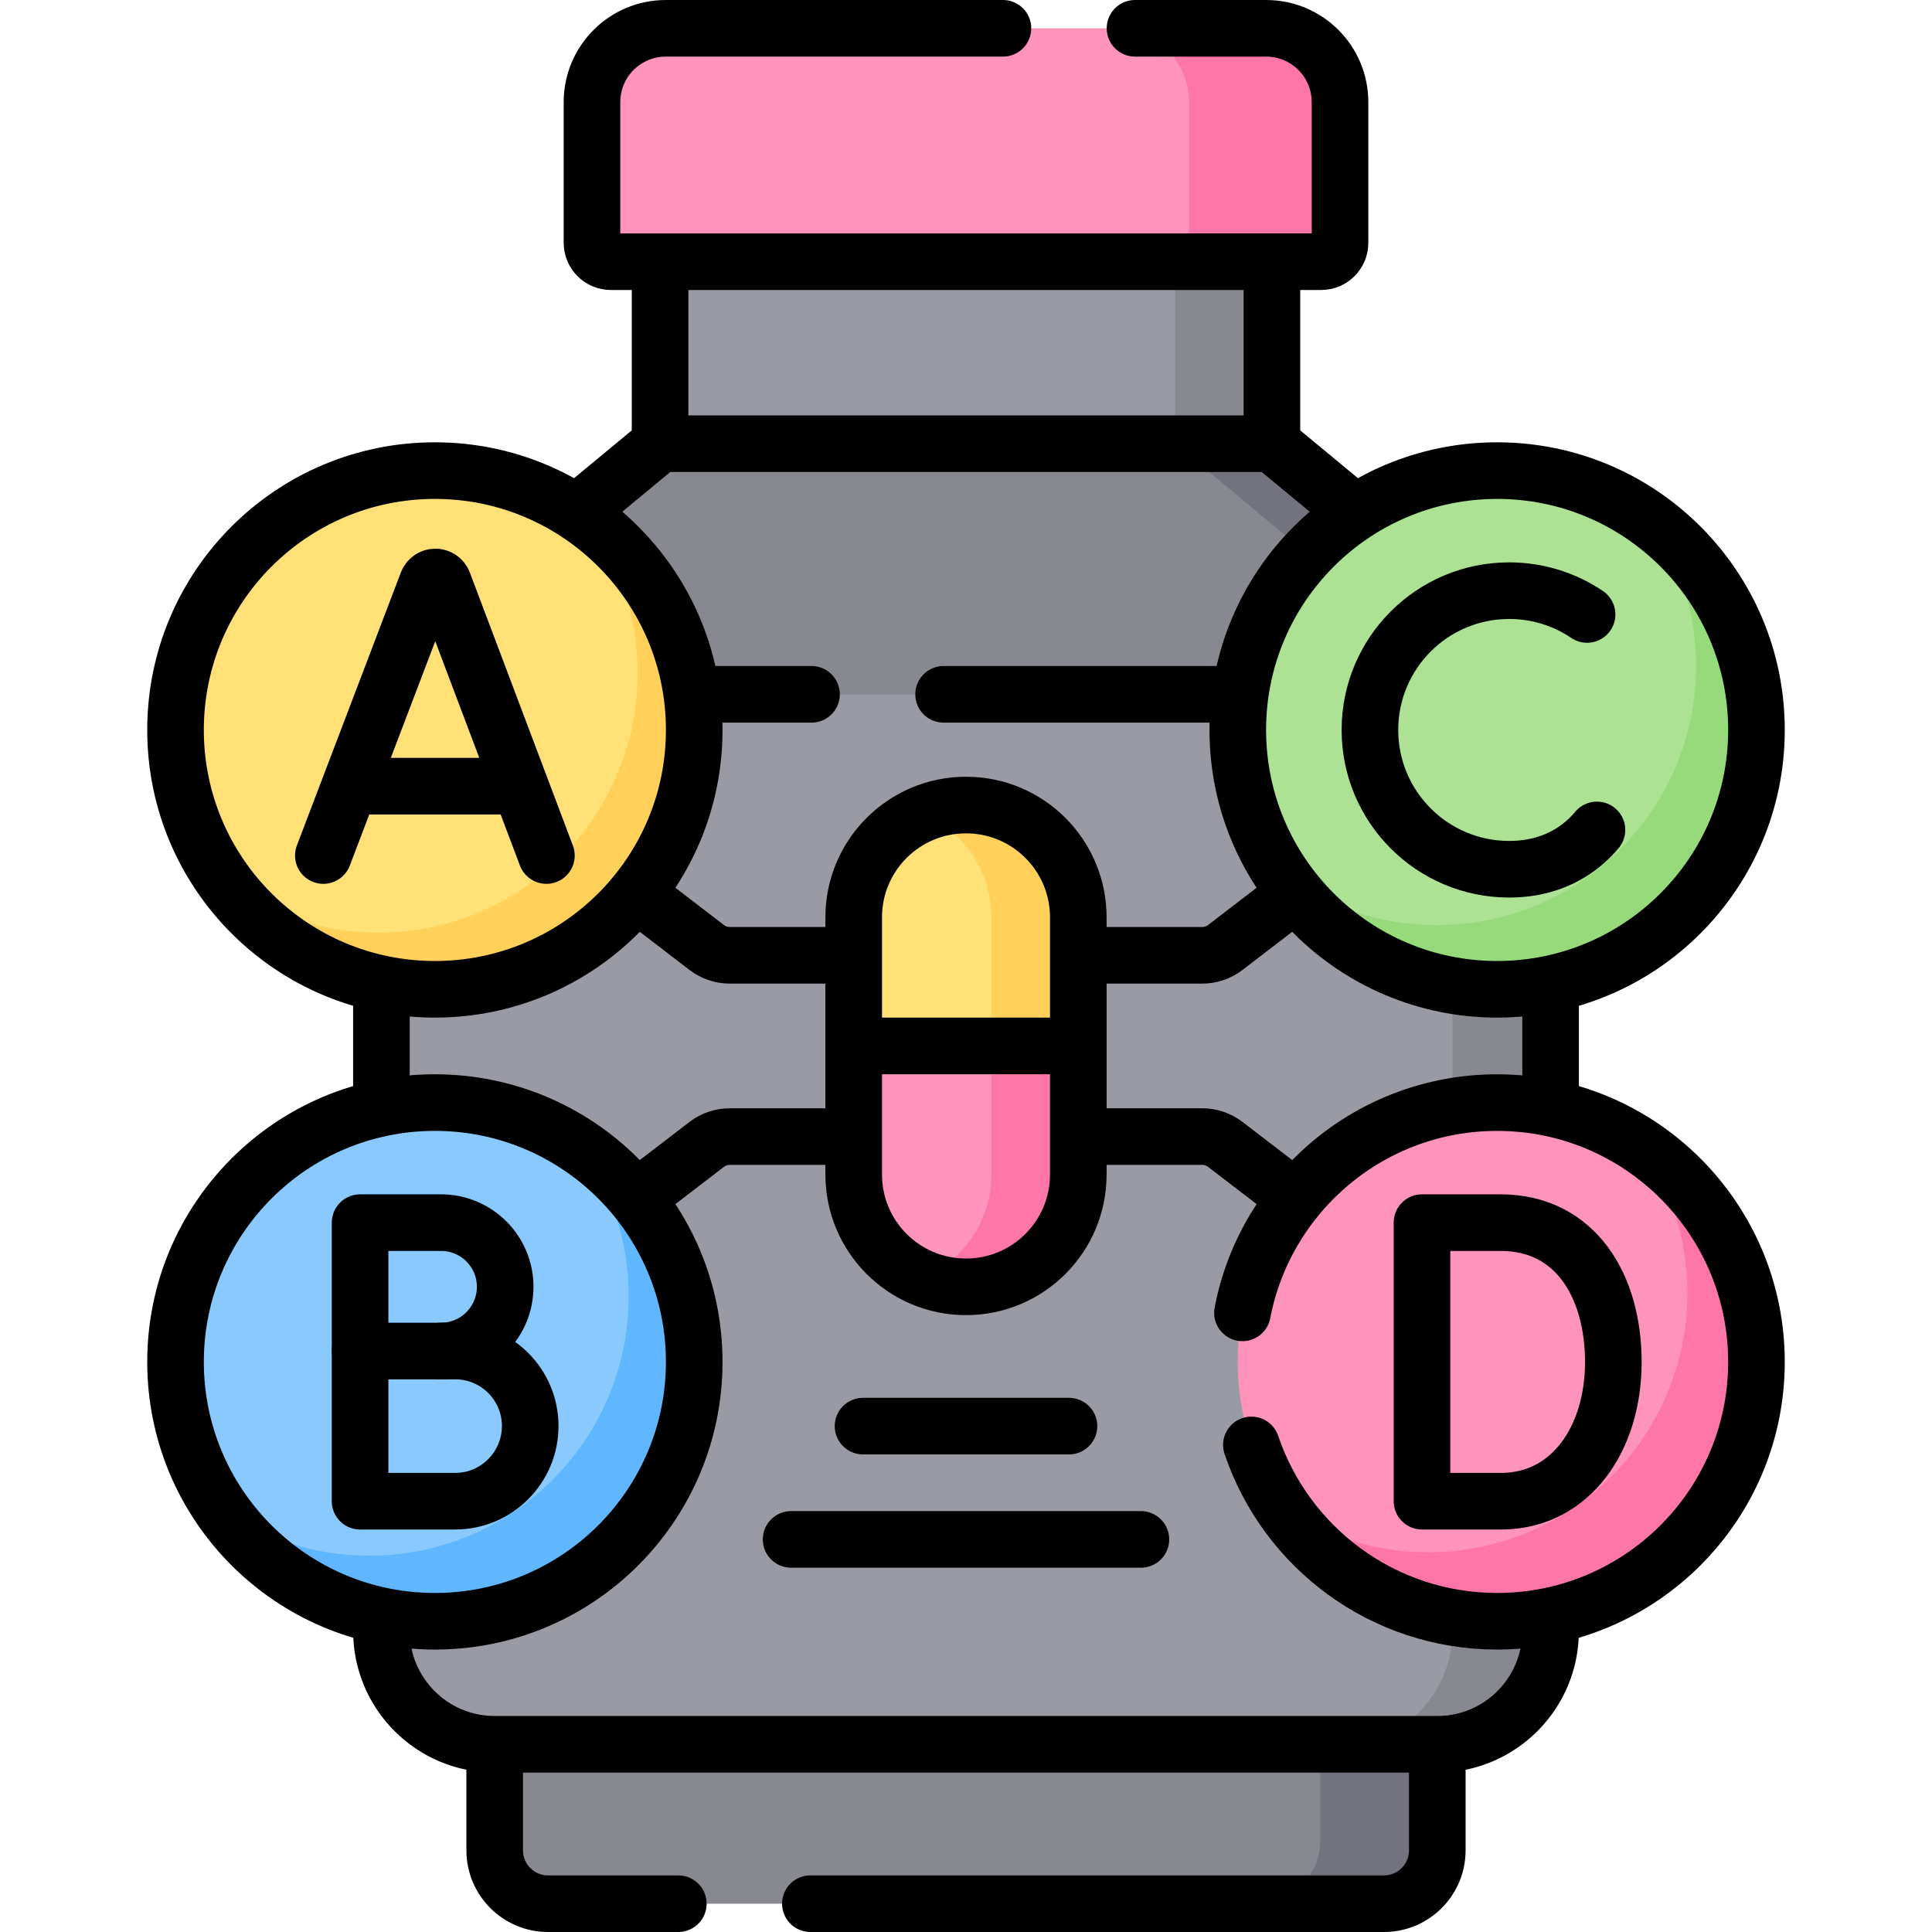 <?xml version="1.0" encoding="UTF-8"?>
<svg xmlns="http://www.w3.org/2000/svg" xmlns:xlink="http://www.w3.org/1999/xlink" version="1.1" id="Capa_1" x="0px" y="0px" viewBox="0 0 512 512" style="enable-background:new 0 0 512 512;" xml:space="preserve" width="512" height="512">
<g>
	<g>
		<g>
			<path style="fill:#888891;" d="M360.578,501.999L337,504.5H147.932c-9.297,0-16.834-7.537-16.834-16.834v-43.015h245.535&#10;&#9;&#9;&#9;&#9;l0.779,40.514C377.412,494.462,369.876,501.999,360.578,501.999z"/>
			<path style="fill:#73737F;" d="M349.899,444.651v43.015c0,9.297-7.537,16.834-16.834,16.834h31.003&#10;&#9;&#9;&#9;&#9;c9.297,0,16.834-7.537,16.834-16.834v-43.015H349.899z"/>
			<rect x="174.926" y="57.349" style="fill:#9A9AA5;" width="154.367" height="72.232"/>
			<rect x="311.459" y="57.349" style="fill:#888891;" width="25.615" height="72.232"/>
			<path style="fill:#FE93BB;" d="M347.41,66.535l-34.988,2.81H161.888c-2.763,0-5.003-2.24-5.003-5.003V27.068&#10;&#9;&#9;&#9;&#9;c0-10.807,8.761-19.568,19.568-19.568h119.091h4.906l31.706,1.408c10.807,0,19.568,8.761,19.568,19.568l0.689,33.056&#10;&#9;&#9;&#9;&#9;C352.413,64.295,350.173,66.535,347.41,66.535z"/>
			<path style="fill:#FE76A8;" d="M335.548,7.5h-40.004c10.807,0,19.568,8.761,19.568,19.568v38.108c0,2.403-1.341,4.17-3.653,4.17&#10;&#9;&#9;&#9;&#9;h38.654c2.763,0,5.003-2.24,5.003-5.003V27.068C355.115,16.261,346.354,7.5,335.548,7.5z"/>
			<path style="fill:#9A9AA5;" d="M405.324,201.754l0.593,222.421c0,16.58-30.402,38.32-46.982,38.32L131.1,462.259&#10;&#9;&#9;&#9;&#9;c-16.58,0-30.02-13.44-30.02-30.02V202.26c0-6.32,1.21-12.51,3.46-18.26l25.31-11.47h252.3l19.714,10.964&#10;&#9;&#9;&#9;&#9;C404.114,189.244,405.324,195.434,405.324,201.754z"/>
			<path style="fill:#888891;" d="M407.46,184l-25.31-11.47L381.457,184c2.25,5.75,3.46,11.94,3.46,18.26v229.98&#10;&#9;&#9;&#9;&#9;c0,16.58-13.282,30.249-29.862,30.249l30.848,0.005c16.58,0,25.018-13.675,25.018-30.255L410.92,340.5V202.26&#10;&#9;&#9;&#9;&#9;C410.92,195.94,409.71,189.75,407.46,184z"/>
			<path style="fill:#888891;" d="M388.083,164.248l-55.156-44.587l-21.468-2.08H174.93l-55.73,46.15&#10;&#9;&#9;&#9;&#9;c-6.607,5.468-11.599,12.473-14.657,20.272L381.457,184l20.407-3.899C398.807,172.302,394.69,169.715,388.083,164.248z"/>
			<path style="fill:#73737F;" d="M392.8,163.73l-55.73-46.15h-25.611l55.339,46.15c6.607,5.468,11.602,12.471,14.66,20.27l26,0.002&#10;&#9;&#9;&#9;&#9;C404.399,176.203,399.407,169.198,392.8,163.73z"/>
		</g>
		<path style="fill:#FE93BB;" d="M226.24,277.185v34.08c0,12.327,7.495,22.904,18.176,27.421c3.56,1.506,7.475-0.64,11.584-0.64&#10;&#9;&#9;&#9;c16.436,0,26.505-10.647,26.505-27.083l-0.991-33.779L256,267.184L226.24,277.185z"/>
		<path style="fill:#FFE177;" d="M282.174,243.752c0-16.436-9.738-28.404-26.174-28.404c-4.077,0-7.963-1.184-11.502,0.3&#10;&#9;&#9;&#9;c-10.725,4.498-18.258,15.097-18.258,27.456v34.08h36.518l19.747-4.698L282.174,243.752z"/>
		<path style="fill:#FE76A8;" d="M274.578,265.716l-11.82,11.469v34.08c0,12.359-7.617,22.923-18.342,27.421&#10;&#9;&#9;&#9;c3.539,1.484,7.506,2.339,11.584,2.339c16.436,0,29.76-13.324,29.76-29.76v-34.08L274.578,265.716z"/>
		<path style="fill:#FFD15B;" d="M256,213.345c-4.078,0-7.963,0.822-11.501,2.306c10.725,4.498,18.259,15.096,18.259,27.454v34.08&#10;&#9;&#9;&#9;h23.002v-34.08C285.76,226.669,272.436,213.345,256,213.345z"/>
		<g>
			<path style="fill:#FFE177;" d="M179.789,193.445c0,37.958-26.585,64.014-64.543,64.014c-22.807,0-43.014-6.399-55.516-23.501&#10;&#9;&#9;&#9;&#9;c-8.305-11.361-13.213-25.362-13.213-40.513c0-37.958,30.771-68.729,68.729-68.729c15.151,0,29.156,4.902,40.517,13.207&#10;&#9;&#9;&#9;&#9;C172.865,150.425,179.789,170.637,179.789,193.445z"/>
			<path style="fill:#FFD15B;" d="M155.763,137.923c8.305,11.361,13.21,25.369,13.21,40.52c0,37.958-30.771,68.729-68.729,68.729&#10;&#9;&#9;&#9;&#9;c-15.151,0-29.153-4.909-40.514-13.214c12.502,17.102,32.709,28.216,55.516,28.216c37.958,0,68.729-30.771,68.729-68.729&#10;&#9;&#9;&#9;&#9;C183.975,170.638,172.865,150.425,155.763,137.923z"/>
			<path style="fill:#ADE194;" d="M462.951,190.914c0,37.958-28.24,67.091-66.197,67.091c-23.938,0-45.018-8.07-57.324-26.631&#10;&#9;&#9;&#9;&#9;c-7.207-10.871-11.405-23.91-11.405-37.929c0-37.958,30.771-68.729,68.729-68.729c15.507,0,29.814,5.138,41.314,13.802&#10;&#9;&#9;&#9;&#9;C454.717,151.06,462.951,168.463,462.951,190.914z"/>
			<path style="fill:#97DA7B;" d="M438.068,138.518c7.207,10.871,11.413,23.905,11.413,37.925c0,37.958-30.771,68.729-68.729,68.729&#10;&#9;&#9;&#9;&#9;c-15.508,0-29.822-5.134-41.322-13.797c12.306,18.561,33.386,30.799,57.324,30.799c37.958,0,68.729-30.771,68.729-68.729&#10;&#9;&#9;&#9;&#9;C465.482,170.995,454.717,151.06,438.068,138.518z"/>
			<path style="fill:#FE93BB;" d="M461.018,360.924c0,37.958-26.307,63.874-64.264,63.874c-23.652,0-44.514-7.093-56.879-25.283&#10;&#9;&#9;&#9;&#9;c-7.479-11.001-11.849-24.286-11.849-38.591c0-37.958,30.771-68.729,68.729-68.729c14.234,0,27.539,4.385,38.508,11.795&#10;&#9;&#9;&#9;&#9;C453.544,316.342,461.018,337.201,461.018,360.924z"/>
			<path style="fill:#FE76A8;" d="M435.262,303.991c7.479,11.001,11.934,24.341,11.934,38.646c0,37.958-30.771,68.729-68.729,68.729&#10;&#9;&#9;&#9;&#9;c-14.305,0-27.591-4.372-38.592-11.85c12.365,18.189,33.227,30.137,56.879,30.137c37.958,0,68.729-30.771,68.729-68.729&#10;&#9;&#9;&#9;&#9;C465.482,337.272,453.451,316.356,435.262,303.991z"/>
			<g>
				<path style="fill:#8AC9FE;" d="M178.138,360.924c0,37.958-24.934,63.874-62.892,63.874c-23.42,0-44.098-6.864-56.506-24.752&#10;&#9;&#9;&#9;&#9;&#9;c-7.703-11.104-12.222-24.584-12.222-39.122c0-37.958,30.771-68.729,68.729-68.729c14.538,0,28.017,4.52,39.122,12.223&#10;&#9;&#9;&#9;&#9;&#9;C172.256,316.827,178.138,337.505,178.138,360.924z"/>
				<path style="fill:#60B7FF;" d="M154.368,304.418c7.703,11.104,12.225,24.585,12.225,39.124&#10;&#9;&#9;&#9;&#9;&#9;c0,37.958-30.771,68.729-68.729,68.729c-14.538,0-28.019-4.522-39.124-12.225c12.409,17.888,33.086,29.607,56.506,29.607&#10;&#9;&#9;&#9;&#9;&#9;c37.958,0,68.729-30.771,68.729-68.729C183.975,337.505,172.256,316.827,154.368,304.418z"/>
			</g>
		</g>
	</g>
	<g>
		<path style="fill:none;stroke:#000000;stroke-width:15;stroke-linecap:round;stroke-linejoin:round;stroke-miterlimit:10;" d="&#10;&#9;&#9;&#9;M140.51,377.909c0,10.981-8.902,19.926-19.882,19.926H95.424v-39.8h25.203C131.608,358.035,140.51,366.928,140.51,377.909z"/>
		
			<line style="fill:none;stroke:#000000;stroke-width:15;stroke-linecap:round;stroke-linejoin:round;stroke-miterlimit:10;" x1="101.079" y1="292.196" x2="101.079" y2="263.404"/>
		<path style="fill:none;stroke:#000000;stroke-width:15;stroke-linecap:round;stroke-linejoin:round;stroke-miterlimit:10;" d="&#10;&#9;&#9;&#9;M410.921,429.653v2.586c0,16.579-13.44,30.018-30.018,30.018H131.098c-16.579,0-30.018-13.44-30.018-30.018v-2.586"/>
		
			<line style="fill:none;stroke:#000000;stroke-width:15;stroke-linecap:round;stroke-linejoin:round;stroke-miterlimit:10;" x1="410.921" y1="262.173" x2="410.921" y2="292.196"/>
		
			<polyline style="fill:none;stroke:#000000;stroke-width:15;stroke-linecap:round;stroke-linejoin:round;stroke-miterlimit:10;" points="&#10;&#9;&#9;&#9;153.617,135.229 174.926,117.584 337.074,117.584 358.187,135.067 &#9;&#9;"/>
		<path style="fill:none;stroke:#000000;stroke-width:15;stroke-linecap:round;stroke-linejoin:round;stroke-miterlimit:10;" d="&#10;&#9;&#9;&#9;M300.79,7.5h34.76c10.8,0,19.57,8.76,19.57,19.57v37.27c0,2.77-2.24,5.01-5.01,5.01H161.89c-2.77,0-5.01-2.24-5.01-5.01V27.07&#10;&#9;&#9;&#9;c0-10.81,8.77-19.57,19.57-19.57h89.34"/>
		<path style="fill:none;stroke:#000000;stroke-width:15;stroke-linecap:round;stroke-linejoin:round;stroke-miterlimit:10;" d="&#10;&#9;&#9;&#9;M380.9,464.21v26.15c0,7.81-6.33,14.14-14.14,14.14h-152"/>
		<path style="fill:none;stroke:#000000;stroke-width:15;stroke-linecap:round;stroke-linejoin:round;stroke-miterlimit:10;" d="&#10;&#9;&#9;&#9;M131.1,463.66v26.7c0,7.81,6.33,14.14,14.14,14.14h34.52"/>
		
			<line style="fill:none;stroke:#000000;stroke-width:15;stroke-linecap:round;stroke-linejoin:round;stroke-miterlimit:10;" x1="174.926" y1="117.584" x2="174.926" y2="70.688"/>
		
			<line style="fill:none;stroke:#000000;stroke-width:15;stroke-linecap:round;stroke-linejoin:round;stroke-miterlimit:10;" x1="337.074" y1="71.018" x2="337.074" y2="117.584"/>
		
			<line style="fill:none;stroke:#000000;stroke-width:15;stroke-linecap:round;stroke-linejoin:round;stroke-miterlimit:10;" x1="215.06" y1="184" x2="185.18" y2="184"/>
		
			<line style="fill:none;stroke:#000000;stroke-width:15;stroke-linecap:round;stroke-linejoin:round;stroke-miterlimit:10;" x1="326.76" y1="184" x2="250.06" y2="184"/>
		<path style="fill:none;stroke:#000000;stroke-width:15;stroke-linecap:round;stroke-linejoin:round;stroke-miterlimit:10;" d="&#10;&#9;&#9;&#9;M256,341.024L256,341.024c-16.436,0-29.76-13.324-29.76-29.76v-68.16c0-16.436,13.324-29.76,29.76-29.76h0&#10;&#9;&#9;&#9;c16.436,0,29.76,13.324,29.76,29.76v68.16C285.76,327.7,272.436,341.024,256,341.024z"/>
		
			<line style="fill:none;stroke:#000000;stroke-width:15;stroke-linecap:round;stroke-linejoin:round;stroke-miterlimit:10;" x1="228.714" y1="277.185" x2="283.286" y2="277.185"/>
		<path style="fill:none;stroke:#000000;stroke-width:15;stroke-linecap:round;stroke-linejoin:round;stroke-miterlimit:10;" d="&#10;&#9;&#9;&#9;M224.687,253.163h-31.304c-2.202,0-4.343-0.727-6.091-2.067l-17.465-13.399"/>
		<path style="fill:none;stroke:#000000;stroke-width:15;stroke-linecap:round;stroke-linejoin:round;stroke-miterlimit:10;" d="&#10;&#9;&#9;&#9;M224.687,301.206h-31.304c-2.202,0-4.343,0.727-6.091,2.067l-17.465,13.399"/>
		<path style="fill:none;stroke:#000000;stroke-width:15;stroke-linecap:round;stroke-linejoin:round;stroke-miterlimit:10;" d="&#10;&#9;&#9;&#9;M287.313,253.163h31.304c2.202,0,4.343-0.727,6.091-2.067l17.465-13.399"/>
		<path style="fill:none;stroke:#000000;stroke-width:15;stroke-linecap:round;stroke-linejoin:round;stroke-miterlimit:10;" d="&#10;&#9;&#9;&#9;M287.313,301.206h31.304c2.202,0,4.343,0.727,6.091,2.067l17.465,13.399"/>
		
			<line style="fill:none;stroke:#000000;stroke-width:15;stroke-linecap:round;stroke-linejoin:round;stroke-miterlimit:10;" x1="228.714" y1="377.935" x2="283.286" y2="377.935"/>
		
			<line style="fill:none;stroke:#000000;stroke-width:15;stroke-linecap:round;stroke-linejoin:round;stroke-miterlimit:10;" x1="209.651" y1="407.957" x2="302.349" y2="407.957"/>
		
			<circle style="fill:none;stroke:#000000;stroke-width:15;stroke-linecap:round;stroke-linejoin:round;stroke-miterlimit:10;" cx="115.246" cy="193.445" r="68.729"/>
		<path style="fill:none;stroke:#000000;stroke-width:15;stroke-linecap:round;stroke-linejoin:round;stroke-miterlimit:10;" d="&#10;&#9;&#9;&#9;M85.688,226.727l27.557-72.357c0.336-0.882,1.182-1.465,2.125-1.465l0,0c0.946,0,1.794,0.586,2.128,1.471l27.304,72.35"/>
		
			<line style="fill:none;stroke:#000000;stroke-width:15;stroke-linecap:round;stroke-linejoin:round;stroke-miterlimit:10;" x1="94.457" y1="208.342" x2="136.177" y2="208.342"/>
		
			<circle style="fill:none;stroke:#000000;stroke-width:15;stroke-linecap:round;stroke-linejoin:round;stroke-miterlimit:10;" cx="396.754" cy="193.445" r="68.729"/>
		<path style="fill:none;stroke:#000000;stroke-width:15;stroke-linecap:round;stroke-linejoin:round;stroke-miterlimit:10;" d="&#10;&#9;&#9;&#9;M420.592,162.838c-5.891-3.98-12.993-6.304-20.637-6.304c-20.385,0-36.911,16.526-36.911,36.911s16.526,36.911,36.911,36.911&#10;&#9;&#9;&#9;c8.279,0,15.089-2.726,20.258-7.329c1.069-0.952,2.068-1.985,2.996-3.091"/>
		<path style="fill:none;stroke:#000000;stroke-width:15;stroke-linecap:round;stroke-linejoin:round;stroke-miterlimit:10;" d="&#10;&#9;&#9;&#9;M331.63,382.92c9.17,27.17,34.86,46.73,65.12,46.73c37.96,0,68.73-30.77,68.73-68.73c0-37.95-30.77-68.72-68.73-68.72&#10;&#9;&#9;&#9;c-33.51,0-61.42,23.99-67.49,55.72"/>
		<path style="fill:none;stroke:#000000;stroke-width:15;stroke-linecap:round;stroke-linejoin:round;stroke-miterlimit:10;" d="&#10;&#9;&#9;&#9;M427.55,360.965c0,20.363-11.301,36.557-29.232,36.87h-21.476v-73.822h20.863C417.372,324.014,427.55,340.602,427.55,360.965z"/>
		
			<circle style="fill:none;stroke:#000000;stroke-width:15;stroke-linecap:round;stroke-linejoin:round;stroke-miterlimit:10;" cx="115.246" cy="360.924" r="68.729"/>
		<path style="fill:none;stroke:#000000;stroke-width:15;stroke-linecap:round;stroke-linejoin:round;stroke-miterlimit:10;" d="&#10;&#9;&#9;&#9;M95.424,358.035v-34.022h21.456c9.387,0,16.997,7.61,16.997,16.997c0,9.387-7.61,17.025-16.997,17.025"/>
	</g>
</g>















</svg>

